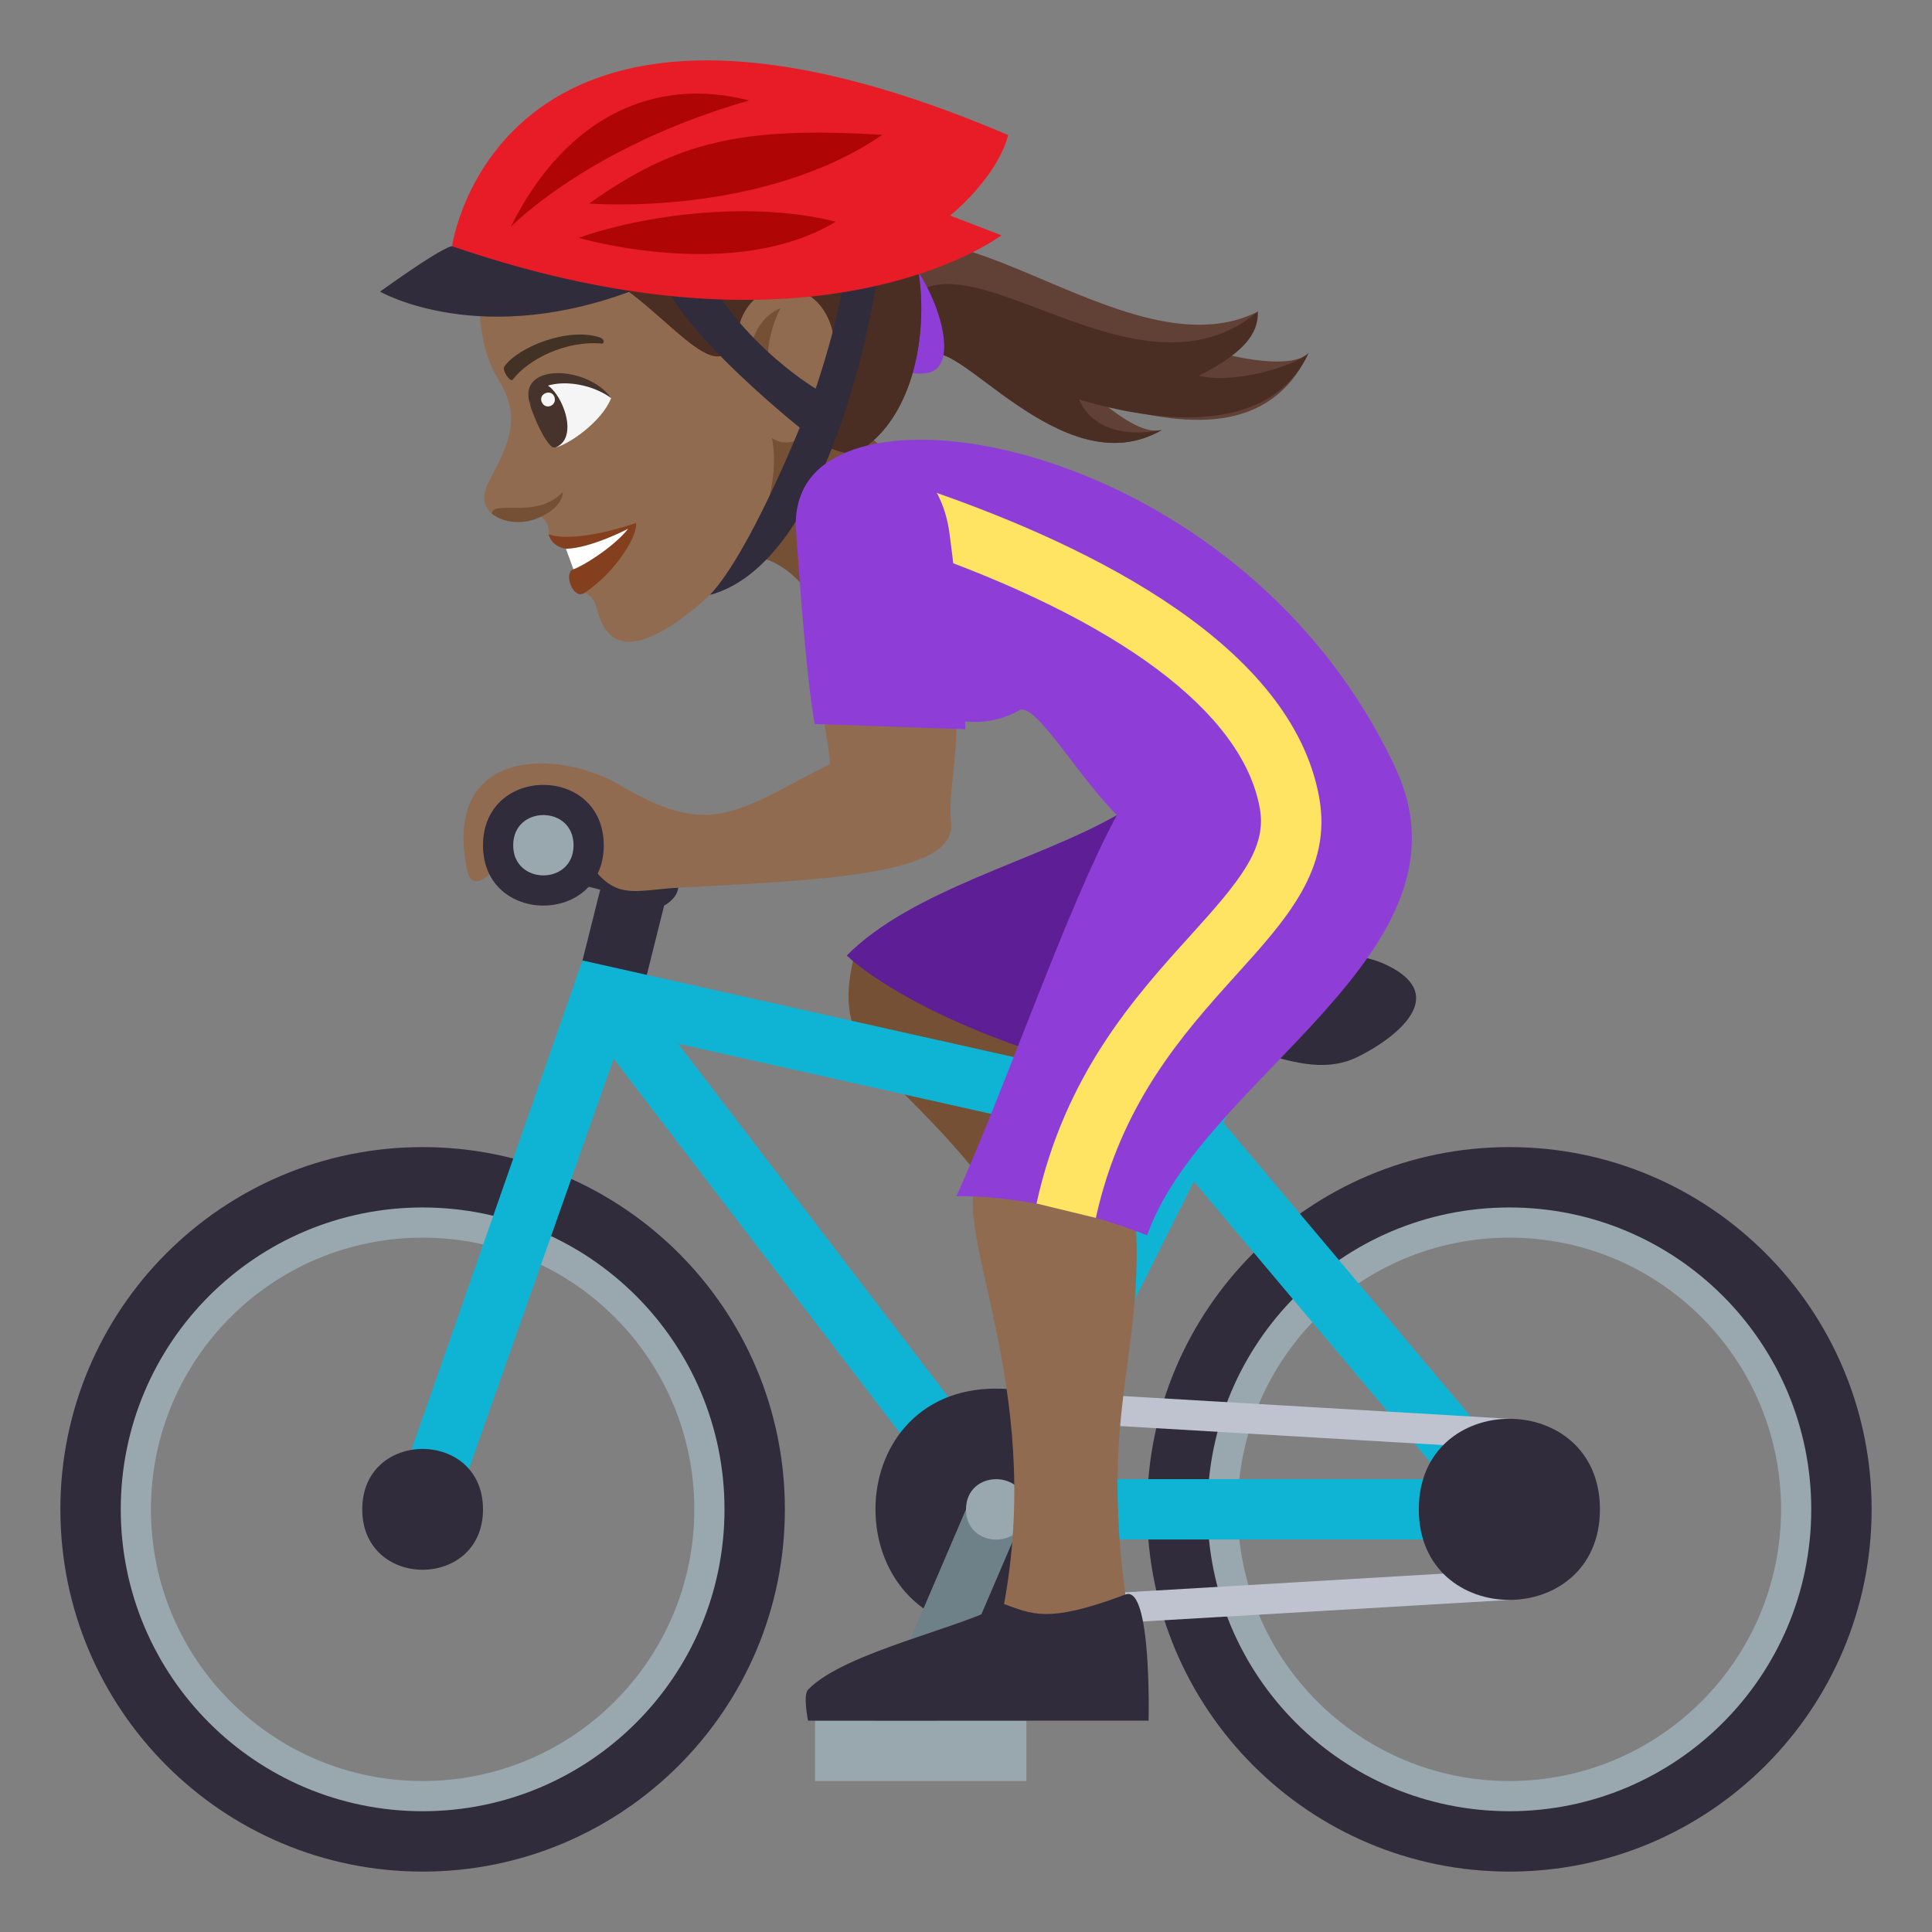 <?xml version="1.0" encoding="utf-8"?>
<!-- Generator: Adobe Illustrator 15.0.0, SVG Export Plug-In . SVG Version: 6.00 Build 0)  -->
<!DOCTYPE svg PUBLIC "-//W3C//DTD SVG 1.1//EN" "http://www.w3.org/Graphics/SVG/1.1/DTD/svg11.dtd">
<svg version="1.1" id="Layer_1" xmlns:x="http://ns.adobe.com/Extensibility/1.0/" xmlns:i="http://ns.adobe.com/AdobeIllustrator/10.0/" xmlns:graph="http://ns.adobe.com/Graphs/1.0/"
	 xmlns="http://www.w3.org/2000/svg" xmlns:xlink="http://www.w3.org/1999/xlink" xmlns:a="http://ns.adobe.com/AdobeSVGViewerExtensions/3.0/"
	 x="0px" y="0px" width="64px" height="64px" viewBox="0 0 64 64" enable-background="new 0 0 64 64" xml:space="preserve">
<rect x="0" y="0" width="64" height="64" fill="#808080" stroke="none"/>
<path fill="#614036" d="M40.616,11.741c0.438-0.327,0.808-0.781,1.053-1.42c-4.019,2.033-9.794-3.791-12.612-1.938
	c0.654,1.106,1.173,2.288,1.721,3.454c0.789-0.951,4.389,4.34,7.71,2.407c-0.526,0.125-1.2-0.296-1.943-0.88
	c2.682,0.797,5.527,1.065,6.802-1.668C42.954,12.088,41.859,12.036,40.616,11.741z"/>
<path fill="#4A2E24" d="M43.346,11.697c-0.392,0.392-2.392,1.046-3.635,0.751c1.446-0.736,1.982-1.363,1.958-2.127
	c-4.008,3.366-9.76-2.901-11.711-0.226c0.277,0.578,0.547,1.161,0.819,1.742c0.789-0.951,4.389,4.34,7.71,2.407
	c-1.611,0.307-2.438-0.3-2.744-1.011C38.425,14.03,42.071,14.43,43.346,11.697z"/>
<path fill="#8E3ED6" d="M28.774,8.125c-0.911,0.826-0.033,4.582,1.952,4.228C32.355,12.067,29.978,7.023,28.774,8.125z"/>
<path fill="#755035" d="M23.757,18.912c1.501-1.354,3.068,0.619,3.195,1.019c0,0,3.614-2.183,2.777-4.61
	C24.744,10.039,23.757,18.912,23.757,18.912z"/>
<path fill="#916B50" d="M15.892,9.679c-0.052,1.028,0.132,2.121,0.622,2.903c0.751,1.21,0.38,2.073-0.302,3.337
	c-0.649,1.201,0.691,1.579,1.71,1.197c0.317,0.225,0.253,0.584,0.253,0.584c1.07,0.413,1.446,1.507,1.18,1.944
	c0,0,0.297,0.036,0.417,0.522c0.348,1.385,1.323,1.488,3.079,0.114c3.464-2.716,2.719-5.774,2.719-5.774
	c1.215,0.845,2.927-1.98,2.136-4.373C26.4,6.157,20.972,1.721,15.892,9.679z"/>
<path fill="#755035" d="M24.946,12.604c-0.353-0.964,0.121-2.094,0.909-2.391c0,0-0.93,1.649-0.016,3.071
	C25.84,13.285,25.192,13.278,24.946,12.604z"/>
<path fill="#F5F5F5" d="M20.245,13.186c-0.3,0.782-1.443,1.578-1.896,1.649C16.211,12.132,19.102,12.136,20.245,13.186z"/>
<path fill="#45332C" d="M18.398,14.826c1.194-0.482-0.654-3.477-0.834-1.415C17.63,13.736,18.159,14.924,18.398,14.826z"/>
<path fill="#45332C" d="M20.245,13.186c-0.763-1.084-3.158-1.192-2.681,0.225C17.617,12.531,19.268,12.479,20.245,13.186z"/>
<path fill="#F5F5F5" d="M17.942,13.309c0.114,0.296,0.534,0.127,0.421-0.168C18.256,12.872,17.835,13.04,17.942,13.309z"/>
<path fill="#423225" d="M19.868,11.178c-1.046-0.349-2.694,0.314-3.155,0.954c-0.104,0.128,0.195,0.548,0.273,0.443
	c0.527-0.688,1.774-1.3,2.928-1.194C20.042,11.394,20.027,11.222,19.868,11.178z"/>
<path fill="#84401E" d="M18.748,18.179c0.465,0.121,0.247,0.679,0.247,0.679c-0.342,0.111-0.014,1.026,0.359,0.787
	c1.078-0.705,1.798-1.961,1.712-2.323c-0.229,0.093-2.02,0.672-2.892,0.379C18.175,17.701,18.241,18.096,18.748,18.179z"/>
<path fill="#FFFFFF" d="M18.748,18.179l0.247,0.679c0.302-0.097,1.342-0.741,1.814-1.342C20.81,17.516,19.562,18.166,18.748,18.179z
	"/>
<path fill="#614036" d="M28.226,5.778c-1.144-2.695-4.455-3.371-7.763-2.163c-4.281,1.565-5.538,4.951-4.571,6.064
	c4.065-4.185,7.763,4.942,8.564,1.206c0.403-1.871,2.888-1.847,3.183,0.393c0.303,2.261-0.873,3.068-0.873,3.068
	c0.865,0.781,1.578,0.664,1.578,0.664C31.515,13.27,30.993,6.208,28.226,5.778z"/>
<path fill="#4A2E24" d="M28.226,5.778c-1.144-2.695-6.244-2.271-7.668-1.414c2.351-0.444,5.469,0.06,6.09,0.867
	c-2.006,0.158-5.097,0.042-8.15,1.334c1.982-0.428,4.106,0.588,8.189-0.158c0,0-2.596,1.606-6.105,1.435
	c1.217,0.802,3.824,1.038,5.04,0.972c-1.21,0.512-2.646,0.879-6.199,0.004c2.514,1.034,4.476,4.67,5.034,2.068
	c0.403-1.871,2.888-1.847,3.183,0.393c0.303,2.261-0.873,3.068-0.873,3.068c0.865,0.781,1.578,0.664,1.578,0.664
	C31.515,13.27,30.993,6.208,28.226,5.778z"/>
<path fill="#755035" d="M18.645,16.299c-0.009,0.463-0.59,0.792-0.965,0.914c-0.496,0.163-1.056,0.077-1.39-0.198
	C16.341,16.537,17.769,17.221,18.645,16.299z"/>
<path fill="#302C3B" d="M29.105,8.926c0,0-1.16-0.373-1.152-0.083c0.032,1.207-0.932,4.031-0.932,4.031s-3.057-1.797-4.207-5.031
	c-0.098-0.277-0.953,0.311-1.007,0.598c-0.328,1.739,4.685,5.724,4.685,5.724s-1.669,4.164-2.976,5.543
	C27.778,18.563,29.105,8.926,29.105,8.926z"/>
<path fill="#302C3B" d="M14.975,8.156c0,0-0.189-0.07-2.385,1.504c0,0,3.396,1.963,8.654-0.148L14.975,8.156z"/>
<path fill="#E81C27" d="M33.396,4.474C16.492-2.752,14.975,8.156,14.975,8.156c12.207,4.201,18.199-0.361,18.199-0.361L31.475,7.14
	C31.475,7.14,33.023,5.906,33.396,4.474z"/>
<path fill="#B00505" d="M16.918,7.517c1.824-3.67,4.779-4.996,7.898-4.189C19.498,4.847,16.918,7.517,16.918,7.517z"/>
<path fill="#B00505" d="M19.516,6.742c2.869-2.033,5.004-2.566,9.711-2.275C25.215,7.212,19.516,6.742,19.516,6.742z"/>
<path fill="#B00505" d="M19.166,7.878c2.49-0.863,5.979-1.189,8.516-0.533C24.313,9.39,19.166,7.878,19.166,7.878z"/>
<path fill="#755035" d="M28.262,31.818c-0.895,3.857,2.256,3.46,6.271,10.189l1.934-2.93c-2.637-2.76-1.303-3.398-3.064-6.716
	L28.262,31.818z"/>
<path fill="#5D1E96" d="M39.654,32.421L37,27c-2.615,1.5-6.764,2.455-8.951,4.652c0,0,1.688,1.697,6.324,3.224
	C36.322,34.099,39.654,32.421,39.654,32.421z"/>
<path fill="#302C3B" d="M21,28c-0.717-0.336-3-1-3-1v2l1.883,0.471L19,33l2,1l1-4C22,30,23.564,29.201,21,28z"/>
<path fill="#99A8AE" d="M14,38.999c-6.076,0-11,4.924-11,11s4.924,11,11,11c6.074,0,11-4.924,11-11S20.074,38.999,14,38.999z
	 M14,58.999c-4.971,0-9-4.029-9-9s4.029-9,9-9s9,4.029,9,9S18.971,58.999,14,58.999z"/>
<path fill="#99A8AE" d="M50,38.999c-6.076,0-11,4.924-11,11s4.924,11,11,11c6.074,0,11-4.924,11-11S56.074,38.999,50,38.999z
	 M50,58.999c-4.971,0-9-4.029-9-9s4.029-9,9-9s9,4.029,9,9S54.971,58.999,50,58.999z"/>
<path fill="#302C3B" d="M14,37.999c-6.627,0-12,5.373-12,12s5.373,12,12,12s12-5.373,12-12S20.627,37.999,14,37.999z M14,59.999
	c-5.523,0-10-4.477-10-10s4.477-10,10-10s10,4.477,10,10S19.523,59.999,14,59.999z"/>
<path fill="#302C3B" d="M50,37.999c-6.627,0-12,5.373-12,12s5.373,12,12,12s12-5.373,12-12S56.627,37.999,50,37.999z M50,59.999
	c-5.523,0-10-4.477-10-10s4.477-10,10-10s10,4.477,10,10S55.523,59.999,50,59.999z"/>
<path fill="#0FB4D4" d="M50.66,49.231L40.521,37.19l1.373-2.744c0.246-0.494-1.543-1.389-1.789-0.895l-1.316,2.633l-19.494-4.367
	l-6.238,17.849c-0.396,1.121,1.525,1.684,1.887,0.666l5.385-15.26l11.877,15.533c0.008,0.012,0.023,0.016,0.031,0.025
	c0.086,0.105,0.619,0.367,0.764,0.367h17c0.006,0,0.014,0,0.02,0C50.572,50.999,50.881,49.415,50.66,49.231z M37.867,38.028
	L32.82,48.12L22.465,34.575L37.867,38.028z M34.617,48.999l4.932-9.859l8.301,9.859H34.617z"/>
<path fill="#302C3B" d="M16,49.999c0,2.668-4,2.668-4,0S16,47.331,16,49.999z"/>
<polygon fill="#BEC3CF" points="50,47.999 32.998,46.999 32.998,45.999 50,46.999 "/>
<polygon fill="#BEC3CF" points="50,52.999 33,53.999 33,52.999 50,51.999 "/>
<path fill="#302C3B" d="M53,49.999c0,4-6,4-6,0S53,45.999,53,49.999z"/>
<path fill="#302C3B" d="M32.998,53.999c-5.33,0-5.33-8,0-8C38.334,45.999,38.334,53.999,32.998,53.999z"/>
<rect x="27" y="56.999" fill="#99A8AE" width="7" height="2"/>
<polygon fill="#6E8189" points="31,56.999 29,56.999 32,49.999 34,49.999 "/>
<path fill="#99A8AE" d="M34,50.003c0,1.33-2,1.33-2,0C32,48.665,34,48.665,34,50.003z"/>
<path fill="#302C3B" d="M45,34.999c-2,1-4-1-8-1c0,0,0-2,2-2c4.123,0,5.434-0.783,7,0C48,33,46.264,34.366,45,34.999z"/>
<path fill="#916B50" d="M32.287,39.257c-0.514,2.1,2.369,7.18,0.883,14.344h4.221c-1.109-7.164,0.672-8.637,0.172-13.965
	C37.563,39.636,32.914,36.702,32.287,39.257z"/>
<path fill="#302C3B" d="M37.285,52.819c-2.598,0.979-3.096,0.643-4.049,0.309c-1.236,0.768-5.275,1.592-6.469,2.846
	c-0.172,0.18,0,1.025,0,1.025h11.281C38.049,56.999,38.158,52.491,37.285,52.819z"/>
<path fill="#8E3ED6" d="M46.236,25.462c-4.909-10.569-18.127-13.111-19.691-9.086c-1.053,2.713,3.629,9.174,7.219,7.154
	C34.289,23.234,35.701,25.716,37,27c-1.633,3-3.631,8.873-5.318,12.63c0,0,2.611-0.143,6.318,1.291
	C39.832,35.681,49.065,31.553,46.236,25.462z"/>
<path fill="#FFE463" d="M36.301,40.345l-1.965-0.477c0.945-4.285,3.246-6.83,5.096-8.875c1.629-1.799,2.537-2.881,2.303-4.207
	c-0.564-3.188-4.67-6.254-11.561-8.637l0.654-1.891c5.381,1.861,11.982,5.137,12.875,10.178c0.418,2.355-1.068,3.998-2.787,5.898
	C39.137,34.302,37.131,36.579,36.301,40.345z"/>
<path fill="#916B50" d="M27.16,23.109c0.156,0.887,0.287,1.654,0.34,2.191c-3.188,1.656-3.996,2.463-6.982,0.699
	c-2-1.182-5.875-1.275-5.051,2.797c0.354,1.748,2.559-2.938,3.402-1.314c1.332,2.563,1.801,2.018,3.693,1.918
	c4.49-0.236,9.119-0.4,8.945-2.123c-0.105-1.043,0.213-2.047,0.17-3.48L27.16,23.109z"/>
<path fill="#8E3ED6" d="M31.453,17.666c-0.531-3.928-5.32-3.313-5.084-0.086c0.135,1.855,0.332,4.775,0.619,6.404l4.992,0.174
	C31.916,21.992,31.721,19.648,31.453,17.666z"/>
<path fill="#302C3B" d="M20,28.005c0,2.658-4,2.658-4,0C16,25.332,20,25.332,20,28.005z"/>
<path fill="#99A8AE" d="M19,28.001c0,1.33-2,1.33-2,0C17,26.666,19,26.666,19,28.001z"/>
</svg>
